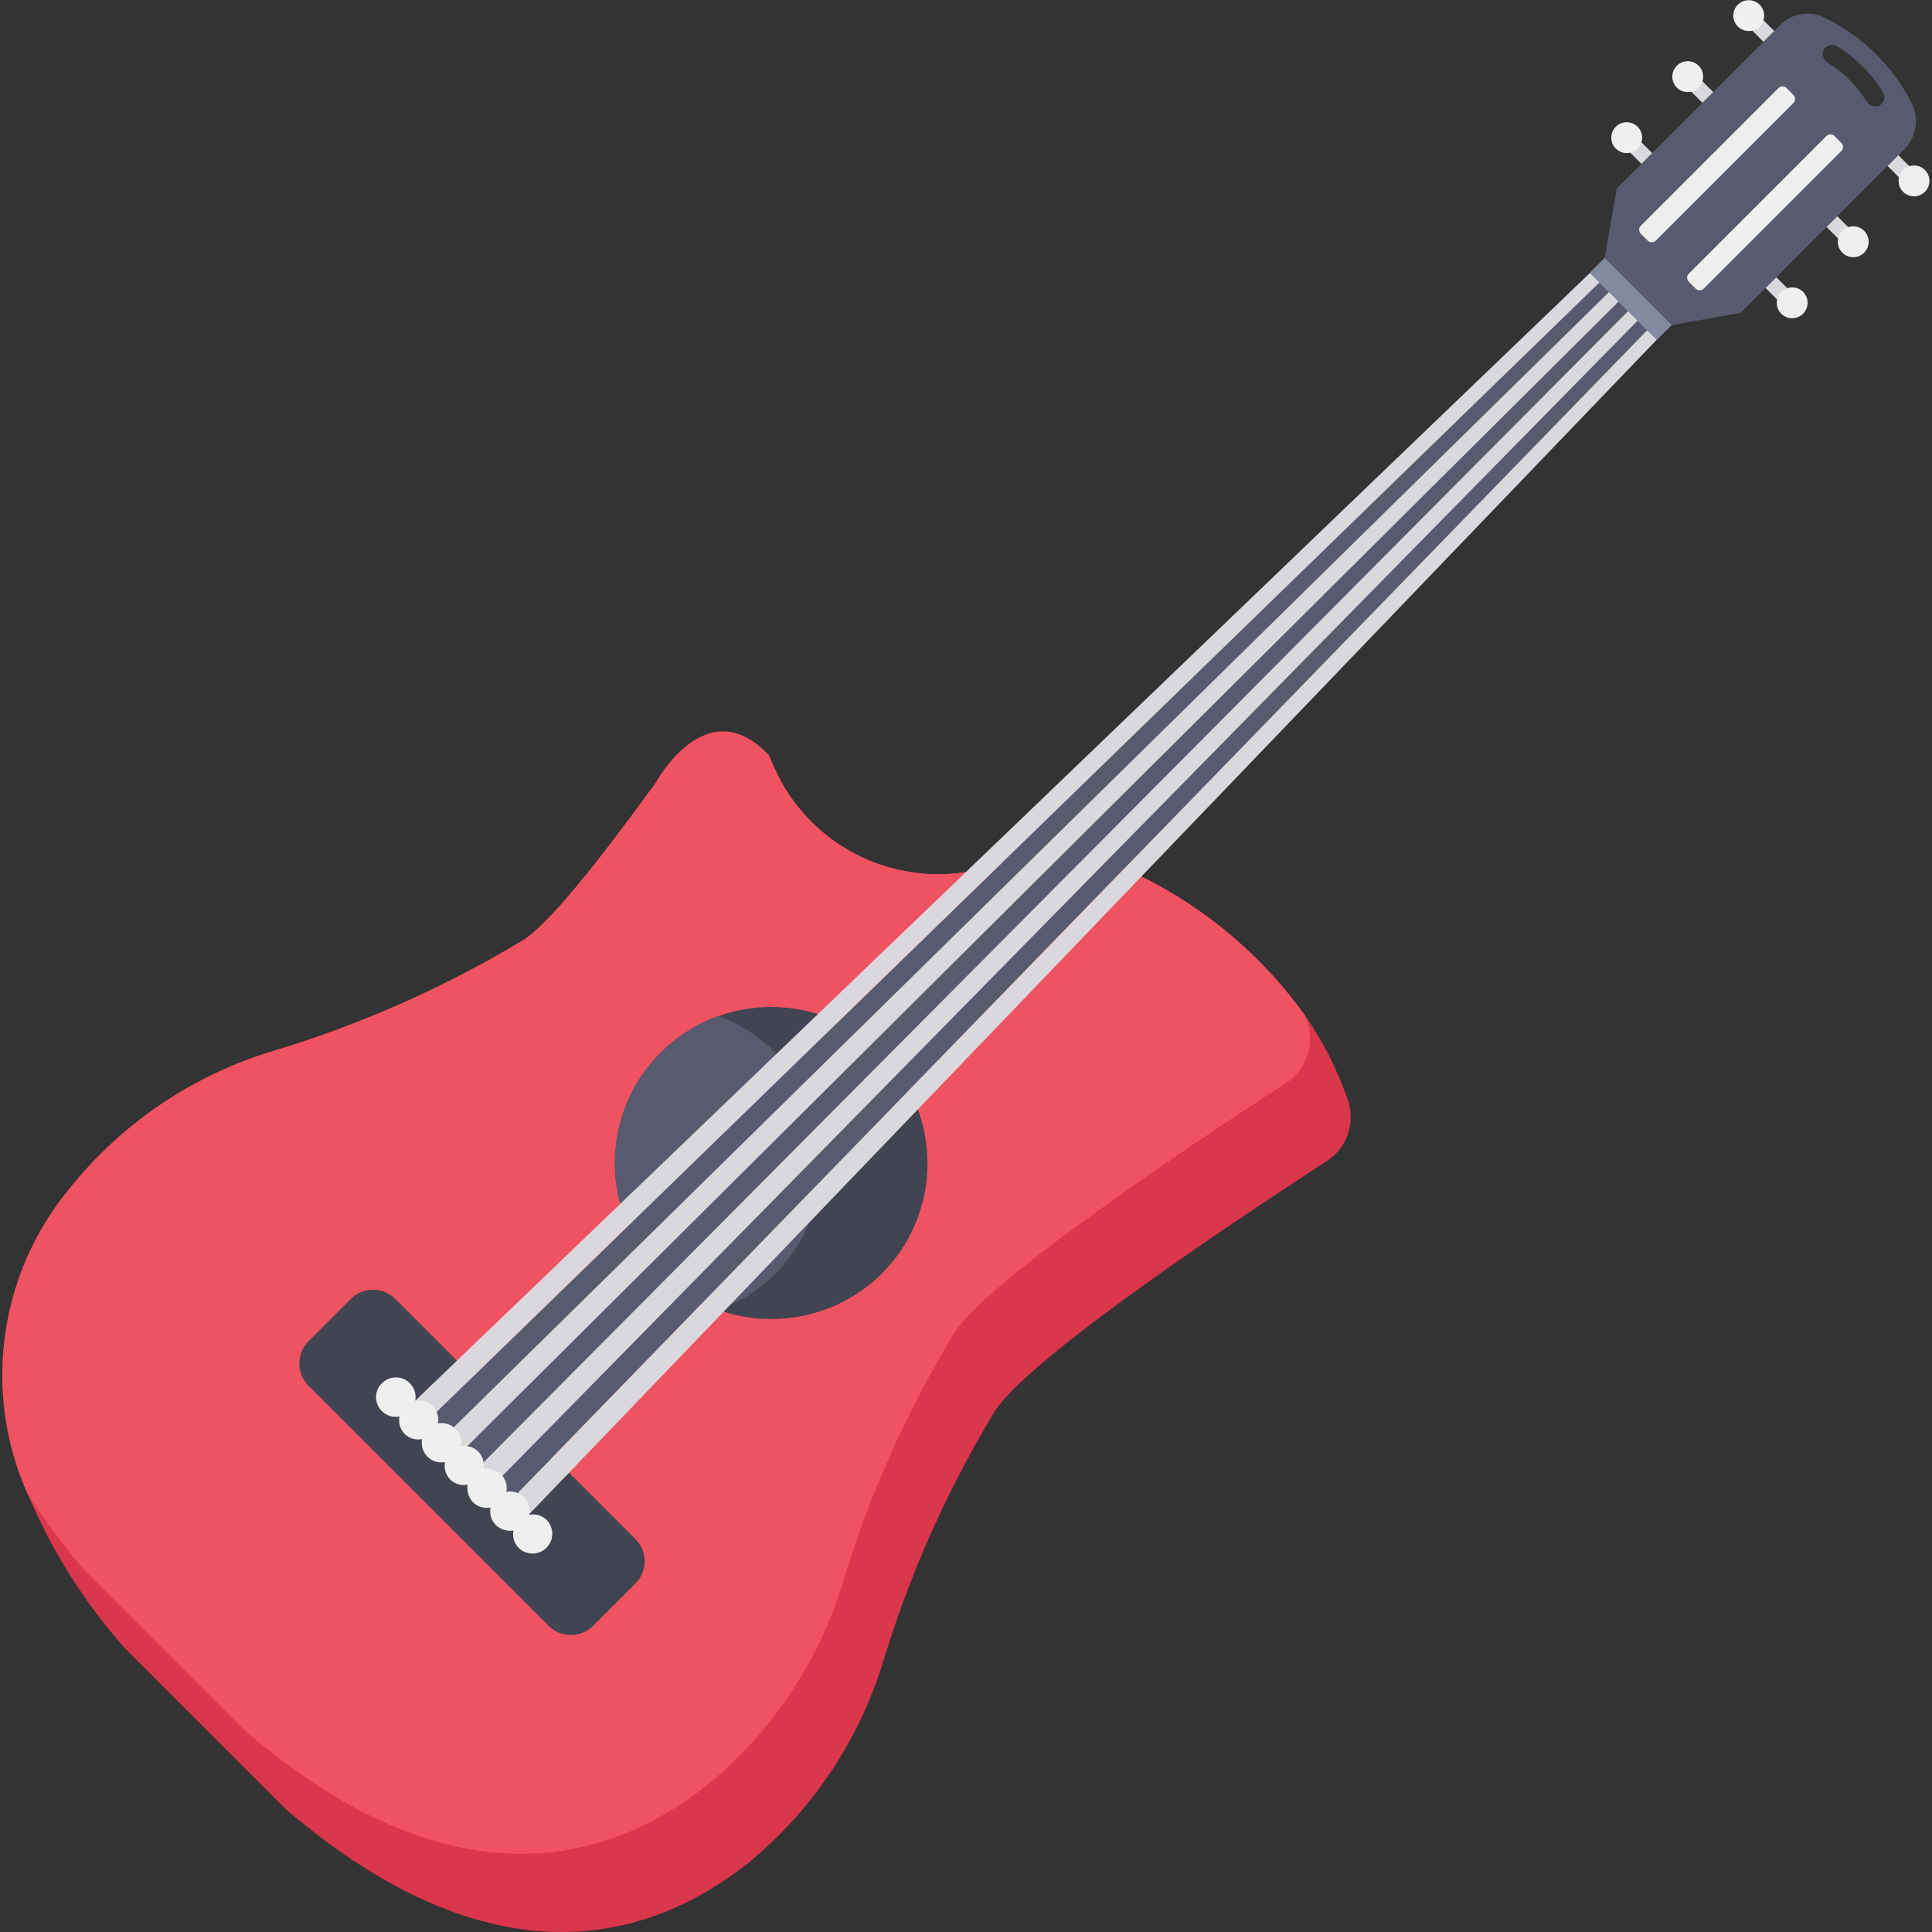 <svg id="Capa_1" enable-background="new 0 0 502.003 502.003" height="512" viewBox="0 0 502.003 502.003" width="512" xmlns="http://www.w3.org/2000/svg"><rect x="0" y="0" width="502.003" height="502.003" fill="#333333" stroke="none"/><g><g id="icon_25_"><path d="m488.883 32.436h3.955v16.369h-3.955z" fill="#dbd8dd" transform="matrix(.707 -.707 .707 .707 115.046 358.988)"/><ellipse cx="486.424" cy="36.001" fill="#eeefee" rx="4.01" ry="4.01" transform="matrix(.707 -.707 .707 .707 117.013 354.498)"/><ellipse cx="497.385" cy="46.959" fill="#eeefee" rx="4.01" ry="4.01" transform="matrix(.707 -.707 .707 .707 112.475 365.458)"/><path d="m473.026 48.291h3.955v16.369h-3.955z" fill="#dbd8dd" transform="matrix(.707 -.707 .707 .707 99.191 352.42)"/><circle cx="470.569" cy="51.855" fill="#eeefee" r="4.01"/><circle cx="481.534" cy="62.818" fill="#eeefee" r="4.01"/><path d="m457.17 64.146h3.955v16.369h-3.955z" fill="#dbd8dd" transform="matrix(.707 -.707 .707 .707 83.336 345.852)"/><circle cx="454.714" cy="67.709" fill="#eeefee" r="4.01"/><circle cx="465.673" cy="78.678" fill="#eeefee" r="4.01"/><path d="m458.802 2.352h3.955v16.369h-3.955z" fill="#dbd8dd" transform="matrix(.707 -.707 .707 .707 127.509 328.907)"/><ellipse cx="465.397" cy="14.967" fill="#eeefee" rx="4.01" ry="4.01" transform="matrix(.707 -.707 .707 .707 125.728 333.469)"/><ellipse cx="454.434" cy="4.01" fill="#eeefee" rx="4.01" ry="4.01" transform="matrix(.707 -.707 .707 .707 130.265 322.508)"/><path d="m442.942 18.207h3.955v16.369h-3.955z" fill="#dbd8dd" transform="matrix(.707 -.707 .707 .707 111.652 322.336)"/><ellipse cx="449.542" cy="30.827" fill="#eeefee" rx="4.01" ry="4.01" transform="matrix(.707 -.707 .707 .707 109.87 326.904)"/><ellipse cx="438.583" cy="19.868" fill="#eeefee" rx="4.01" ry="4.01" transform="matrix(.707 -.707 .707 .707 114.409 315.945)"/><path d="m427.088 34.062h3.955v16.369h-3.955z" fill="#dbd8dd" transform="matrix(.707 -.707 .707 .707 95.797 315.769)"/><ellipse cx="433.683" cy="46.686" fill="#eeefee" rx="4.01" ry="4.01" transform="matrix(.707 -.707 .707 .707 94.011 320.334)"/><ellipse cx="422.728" cy="35.728" fill="#eeefee" rx="4.01" ry="4.01" transform="matrix(.707 -.707 .707 .707 98.551 309.379)"/><path d="m72.112 272.75c21.998-6.733 43.103-16.095 62.857-27.884 7.101-3.71 21.199-21.94 35.402-41.444 0 0 13.198-24.536 29.464-7.101 0 0 .477 1.224 1.432 3.336 9.584 21.31 33.465 32.232 55.854 25.546.23-.119.482-.192.741-.214 13.128-4.302 27.434-3.137 39.693 3.232 16.476 8.364 30.705 20.559 41.493 35.561 4.72 6.783 8.478 14.187 11.166 22.001 2.088 5.992-.243 12.632-5.62 16.002-22.099 14.361-79.753 52.518-86.75 65.979-11.824 19.71-21.22 40.779-27.982 62.747-6.222 21.165-18.712 39.947-35.824 53.871-25.387 19.871-65.71 31.796-119.556-14.08l-42.129-42.129c-10.459-11.816-18.925-25.255-25.068-39.791l-.055-.055c-11.835-26.494-7.56-57.415 11.019-79.704 13.838-17.211 32.647-29.738 53.863-35.873z" fill="#da364c"/><path d="m72.112 272.75c21.998-6.733 43.103-16.095 62.857-27.884 7.101-3.71 21.199-21.94 35.402-41.444 0 0 13.198-24.536 29.464-7.101 0 0 .477 1.224 1.432 3.336 9.584 21.31 33.465 32.232 55.854 25.546.23-.119.482-.192.741-.214 13.128-4.302 27.434-3.137 39.693 3.232 16.476 8.364 30.705 20.559 41.493 35.561.235.553.44 1.12.612 1.696 2.053 5.992-.271 12.609-5.62 16.002-22.154 14.417-79.759 52.518-86.75 65.979-11.864 19.69-21.262 40.763-27.982 62.747-6.23 21.161-18.719 39.942-35.824 53.871-25.387 19.871-65.716 31.796-119.556-14.08l-42.129-42.129c-5.25-6.186-10.1-12.7-14.521-19.504l-.055-.055c-11.835-26.494-7.56-57.414 11.019-79.704 13.844-17.206 32.654-29.726 53.87-35.855z" fill="#ef5261"/><path d="m91.144 337.523-10.958 10.958c-3.2 3.178-3.218 8.349-.039 11.549.013.013.026.026.039.039l62.441 62.441c3.203 3.143 8.344 3.101 11.496-.092l10.952-10.952c3.193-3.152 3.234-8.294.092-11.496l-62.441-62.441c-3.178-3.2-8.349-3.218-11.549-.039-.011.011-.022.022-.033.033z" fill="#414451"/><path d="m171.644 273.545c-15.84 15.837-15.842 41.515-.005 57.355l.005.005c15.896 15.751 41.503 15.79 57.446.086 15.863-15.863 15.863-41.582 0-57.446-15.864-15.863-41.583-15.863-57.446 0z" fill="#414451"/><path d="m171.644 273.545c-15.84 15.837-15.842 41.515-.005 57.355l.005.005c4.213 4.211 9.311 7.429 14.925 9.421 5.583-1.962 10.653-5.153 14.839-9.336 15.852-15.906 15.852-41.638 0-57.544-4.152-4.206-9.196-7.425-14.759-9.421-5.644 2.027-10.768 5.278-15.005 9.52z" fill="#575b6d"/><path d="m494.867 38.743-42.521 42.521-18.157 3.251-17.281-17.281 3.171-18.261 42.393-42.393c2.944-3.052 7.501-3.898 11.343-2.106 9.817 4.682 17.831 12.451 22.815 22.118 2.119 4.002 1.407 8.916-1.763 12.151zm-20.005-22.485c4.157 2.57 7.659 6.072 10.229 10.229.756 1.106 2.216 1.479 3.41.869 1.164-.728 1.517-2.261.789-3.425-.054-.086-.113-.169-.177-.248-2.91-4.655-6.842-8.586-11.496-11.496-1.125-.855-2.731-.636-3.585.49-.03.04-.06.081-.088.123-.63 1.217-.233 2.713.918 3.458z" fill="#575b6d"/><path d="m110.035 370.194 21.169 21.163 300.445-309.322-12.286-12.286z" fill="#575b6d"/><g fill="#dbd8dd"><path d="m131.204 391.357 4.236 4.236 298.664-311.097-2.455-2.461z"/><path d="m122.738 382.89 4.236 4.237 302.214-307.546-2.455-2.461z"/><path d="m114.272 374.424 4.236 4.236 305.771-303.995-2.461-2.455z"/><path d="m105.805 365.958 4.23 4.236 309.328-300.445-2.461-2.455z"/></g><path d="m413.076 70.937 17.385 17.385 3.918-3.832-17.471-17.471z" fill="#828a9e"/><path d="m426.341 58.657 35.785-35.785c.574-.574 1.504-.574 2.078 0l1.801 1.801c.574.574.574 1.504 0 2.078l-35.785 35.785c-.574.574-1.504.574-2.078 0l-1.801-1.801c-.574-.574-.574-1.504 0-2.078z" fill="#eeefee"/><path d="m438.805 71.125 35.785-35.785c.574-.574 1.504-.574 2.078 0l1.801 1.801c.574.574.574 1.504 0 2.078l-35.785 35.785c-.574.574-1.504.574-2.078 0l-1.801-1.801c-.574-.574-.574-1.504 0-2.078z" fill="#eeefee"/><path d="m99.225 359.396c-2.008 1.989-2.024 5.229-.035 7.237 1.201 1.212 2.926 1.747 4.602 1.425-.328 1.66.196 3.374 1.396 4.567 1.186 1.146 2.86 1.633 4.475 1.304-.297 1.658.223 3.358 1.396 4.567 1.193 1.2 2.907 1.724 4.567 1.396-.328 1.66.196 3.374 1.396 4.567 1.185 1.147 2.86 1.634 4.475 1.304-.264 1.656.251 3.341 1.396 4.567 1.193 1.2 2.907 1.724 4.567 1.396-.328 1.66.196 3.374 1.396 4.567 1.225 1.145 2.911 1.66 4.567 1.396-.331 1.615.157 3.29 1.304 4.475 2.007 2.007 5.26 2.007 7.266 0 2.007-2.007 2.007-5.26 0-7.266-1.184-1.144-2.855-1.631-4.469-1.304.264-1.656-.251-3.341-1.396-4.567-1.193-1.2-2.907-1.724-4.567-1.396.328-1.66-.196-3.374-1.396-4.567-1.225-1.145-2.911-1.66-4.567-1.396.327-1.613-.16-3.285-1.304-4.469-1.193-1.2-2.907-1.724-4.567-1.396.328-1.66-.196-3.374-1.396-4.567-1.209-1.172-2.909-1.691-4.567-1.396.327-1.613-.16-3.285-1.304-4.469-1.193-1.2-2.907-1.724-4.567-1.396.523-2.781-1.307-5.46-4.088-5.983-1.665-.313-3.377.217-4.574 1.416z" fill="#eeefee"/></g></g></svg>